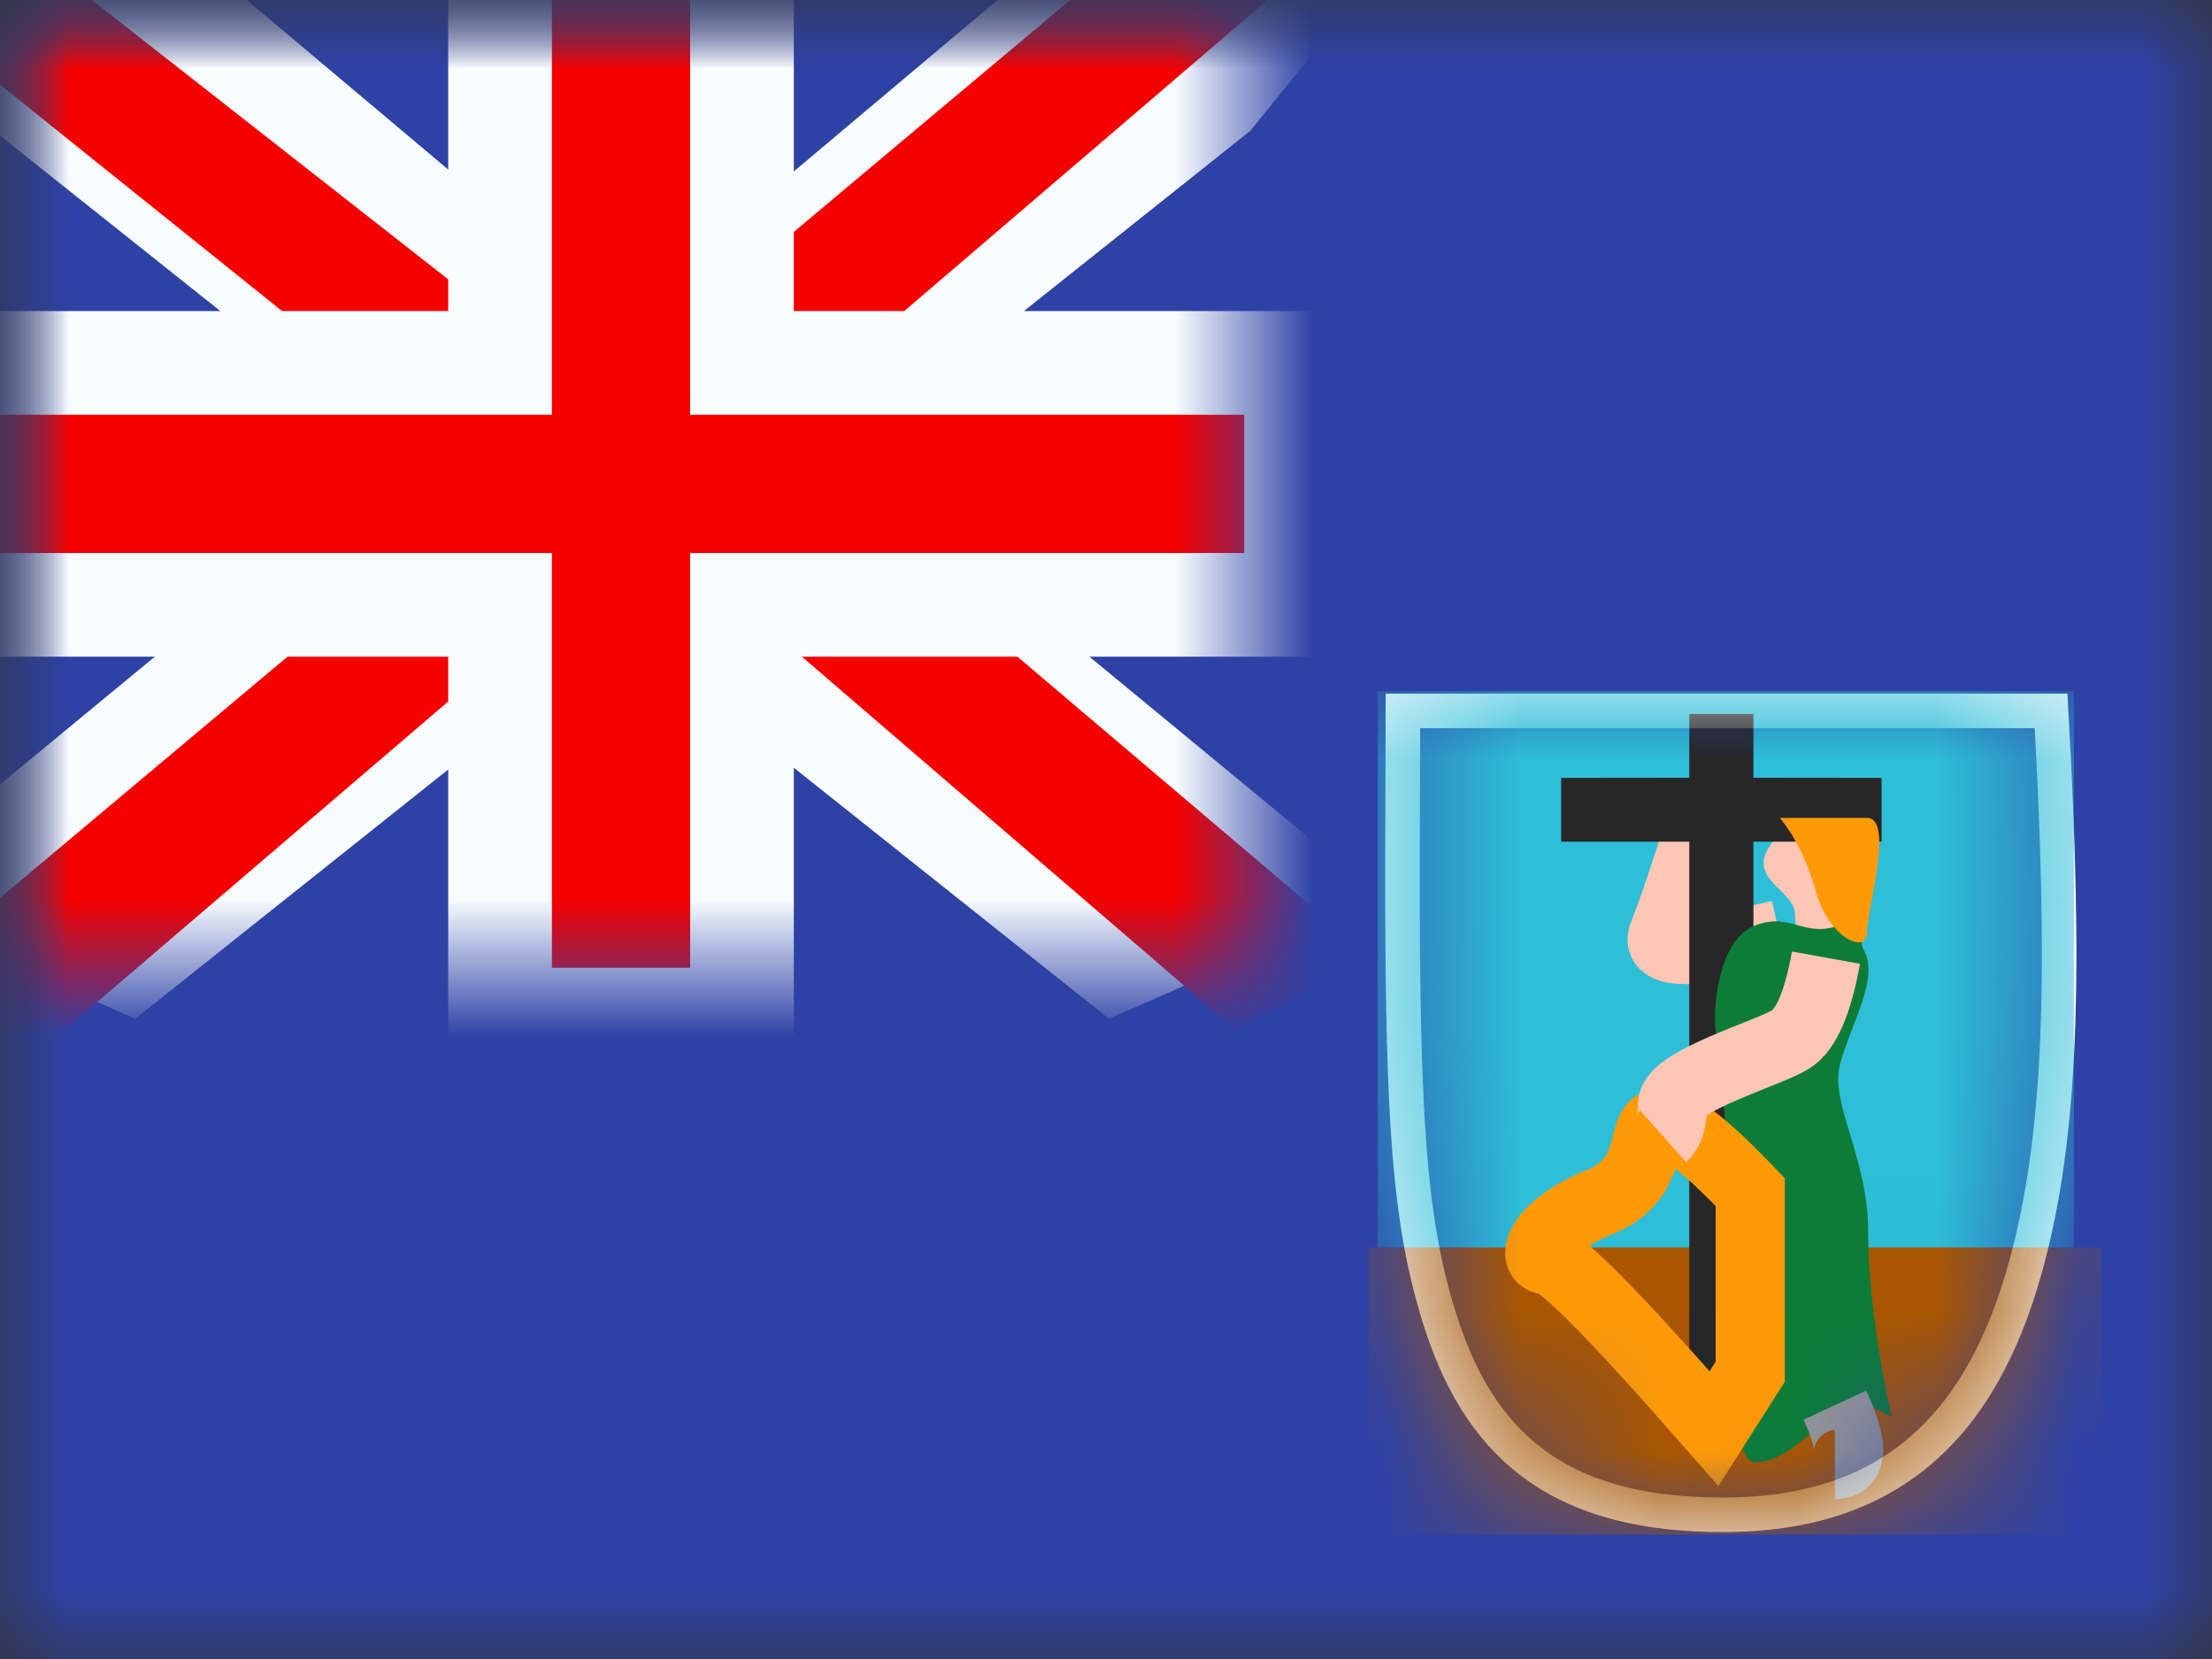 <?xml version="1.0" encoding="UTF-8"?>
<svg width="16px" height="12px" viewBox="0 0 16 12" version="1.1" xmlns="http://www.w3.org/2000/svg" xmlns:xlink="http://www.w3.org/1999/xlink">
    <rect x="0" y="0" width="16" height="12" fill="#333333" stroke="none"/>
    <!-- Generator: Sketch 61 (89581) - https://sketch.com -->
    <title>flags/S/MS - Montserrat</title>
    <desc>Created with Sketch.</desc>
    <defs>
        <rect id="path-1" x="0" y="0" width="16" height="12"></rect>
        <rect id="path-3" x="0" y="0" width="16" height="12"></rect>
        <rect id="path-5" x="0" y="0" width="9" height="7"></rect>
        <path d="M0.523,0.017 C0.523,3.612 0.298,6.082 2.964,6.082 C5.63,6.082 5.63,3.049 5.454,0.017 L0.523,0.017 Z" id="path-7"></path>
    </defs>
    <g id="flags/S/MS---Montserrat" stroke="none" stroke-width="1" fill="none" fill-rule="evenodd">
        <g id="flag">
            <mask id="mask-2" fill="white">
                <use xlink:href="#path-1"></use>
            </mask>
            <g id="mask"></g>
            <g id="contents" mask="url(#mask-2)">
                <mask id="mask-4" fill="white">
                    <use xlink:href="#path-3"></use>
                </mask>
                <use id="background" fill="#2E42A5" xlink:href="#path-3"></use>
                <g id="gb---small" mask="url(#mask-4)">
                    <g id="flag">
                        <mask id="mask-6" fill="white">
                            <use xlink:href="#path-5"></use>
                        </mask>
                        <g id="mask"></g>
                        <g id="contents" mask="url(#mask-6)">
                            <g transform="translate(-2, -1)">
                                <g id="stripe">
                                    <polygon id="white" fill="#F7FCFF" fill-rule="nonzero" transform="translate(6.544, 4.366) scale(1, -1) translate(-6.544, -4.366) " points="0.998 1.232 2.978 0.363 11.045 6.787 12.09 8.078 9.972 8.369 6.682 5.6 4.033 3.735"></polygon>
                                    <polygon id="red" fill="#F50100" fill-rule="nonzero" transform="translate(6.492, 4.573) scale(1, -1) translate(-6.492, -4.573) " points="1.269 1.038 2.278 0.534 11.714 8.613 10.298 8.613"></polygon>
                                </g>
                                <g id="stripe" transform="translate(6.5, 4.5) scale(-1, 1) translate(-6.5, -4.5) ">
                                    <polygon id="white" fill="#F7FCFF" fill-rule="nonzero" transform="translate(6.544, 4.366) scale(1, -1) translate(-6.544, -4.366) " points="0.998 1.232 2.978 0.363 11.045 6.787 12.09 8.078 9.972 8.369 6.682 5.6 4.033 3.735"></polygon>
                                    <polygon id="red" fill="#F50100" fill-rule="nonzero" transform="translate(6.628, 4.549) scale(1, -1) translate(-6.628, -4.549) " points="1.065 1.162 2.074 0.658 6.093 4.117 7.284 4.503 12.19 8.441 10.773 8.441 5.87 4.597 4.567 4.134"></polygon>
                                </g>
                                <g id="cross" transform="translate(2, 1)">
                                    <path d="M5.367,2.625 L9.375,2.625 L9.375,4.375 L5.367,4.375 L5.367,7.375 L3.617,7.375 L3.617,4.375 L-0.375,4.375 L-0.375,2.625 L3.617,2.625 L3.617,-0.375 L5.367,-0.375 L5.367,2.625 Z" id="red" stroke="#F7FCFF" stroke-width="0.75" fill="#F50100"></path>
                                </g>
                            </g>
                        </g>
                    </g>
                </g>
                <g id="masked" mask="url(#mask-4)">
                    <g transform="translate(9.5, 5)">
                        <mask id="mask-8" fill="white">
                            <use xlink:href="#path-7"></use>
                        </mask>
                        <path stroke="#F7FCFF" stroke-width="0.25" d="M0.648,0.142 C0.648,0.312 0.647,0.486 0.646,0.778 C0.635,3.024 0.678,3.818 0.928,4.583 C1.234,5.518 1.844,5.957 2.964,5.957 C4.145,5.957 4.828,5.348 5.154,4.153 C5.412,3.213 5.444,2.062 5.336,0.142 L0.648,0.142 Z"></path>
                        <g id="mark" stroke="none" stroke-width="1" fill="none" fill-rule="evenodd" mask="url(#mask-8)">
                            <g transform="translate(0.4, 0)">
                                <rect id="bg" fill="#2EBED7" x="0.066" y="0" width="5.035" height="4.056"></rect>
                                <rect id="bg" fill="#A95601" x="0" y="4.023" width="5.3" height="2.077"></rect>
                                <g id="inside" stroke-width="1" fill="none" transform="translate(1.226, 0.165)">
                                    <path d="M1.747,1.596 C1.125,1.739 0.844,1.739 0.904,1.596 C0.964,1.452 1.075,1.122 1.236,0.604" id="Path-170" stroke="#FFC6B5" stroke-width="0.5"></path>
                                    <path d="M2.028,1.749 C1.914,1.679 1.858,1.579 1.858,1.45 C1.858,1.257 1.442,1.185 1.735,0.883 C2.028,0.581 2.154,0.714 2.154,0.883 C2.154,1.052 2.39,1.45 2.39,1.45 C2.39,1.45 2.269,1.55 2.028,1.749 Z" id="Path-171" fill="#FFC6B5"></path>
                                    <path d="M1.557,0 L1.557,0.461 L2.484,0.462 L2.484,0.923 L1.557,0.923 L1.557,4.946 L1.093,4.946 L1.093,0.923 L0.166,0.923 L0.166,0.462 L1.093,0.461 L1.093,0 L1.557,0 Z" id="Combined-Shape" fill="#272727"></path>
                                    <path d="M2.555,5.082 C2.443,4.553 2.387,4.107 2.387,3.745 C2.387,3.201 2.104,2.813 2.185,2.525 C2.266,2.238 2.46,1.92 2.363,1.724 C2.266,1.527 2.458,1.431 2.185,1.527 C1.912,1.623 1.838,1.431 1.575,1.527 C1.311,1.623 1.278,2.075 1.278,2.204 C1.278,2.333 1.395,3.202 1.395,3.473 C1.395,3.745 1.299,5.412 1.575,5.412 C1.851,5.412 2.152,4.978 2.258,4.978 C2.328,4.978 2.427,5.013 2.555,5.082 Z" id="Path-169" fill="#0C7C38"></path>
                                    <path d="M0.889,2.957 C0.721,2.957 0.876,3.355 0.447,3.529 C0.019,3.703 -0.065,3.949 0.07,3.949 C0.16,3.949 0.56,4.355 1.272,5.168 L1.534,4.757 L1.534,3.458 C1.216,3.124 1.002,2.957 0.889,2.957 Z" id="Path-172" stroke="#FF9A06" stroke-width="0.5"></path>
                                    <path d="M2.146,4.999 C2.279,5.285 2.279,5.428 2.146,5.428" id="Path-173" stroke="#979797" stroke-width="0.5"></path>
                                    <path d="M2.082,1.762 C2.023,2.088 1.938,2.285 1.826,2.354 C1.659,2.456 0.972,2.655 0.972,2.824 C0.972,2.937 0.949,3.014 0.904,3.054" id="Path-174" stroke="#FFC6B5" stroke-width="0.5"></path>
                                    <path d="M1.748,0.751 C1.86,0.887 1.948,1.066 2.011,1.29 C2.105,1.624 2.378,1.739 2.378,1.582 C2.378,1.425 2.579,0.751 2.378,0.751 C2.243,0.751 2.033,0.751 1.748,0.751 Z" id="Path-175" fill="#FF9A06"></path>
                                </g>
                            </g>
                        </g>
                    </g>
                </g>
            </g>
        </g>
    </g>
</svg>